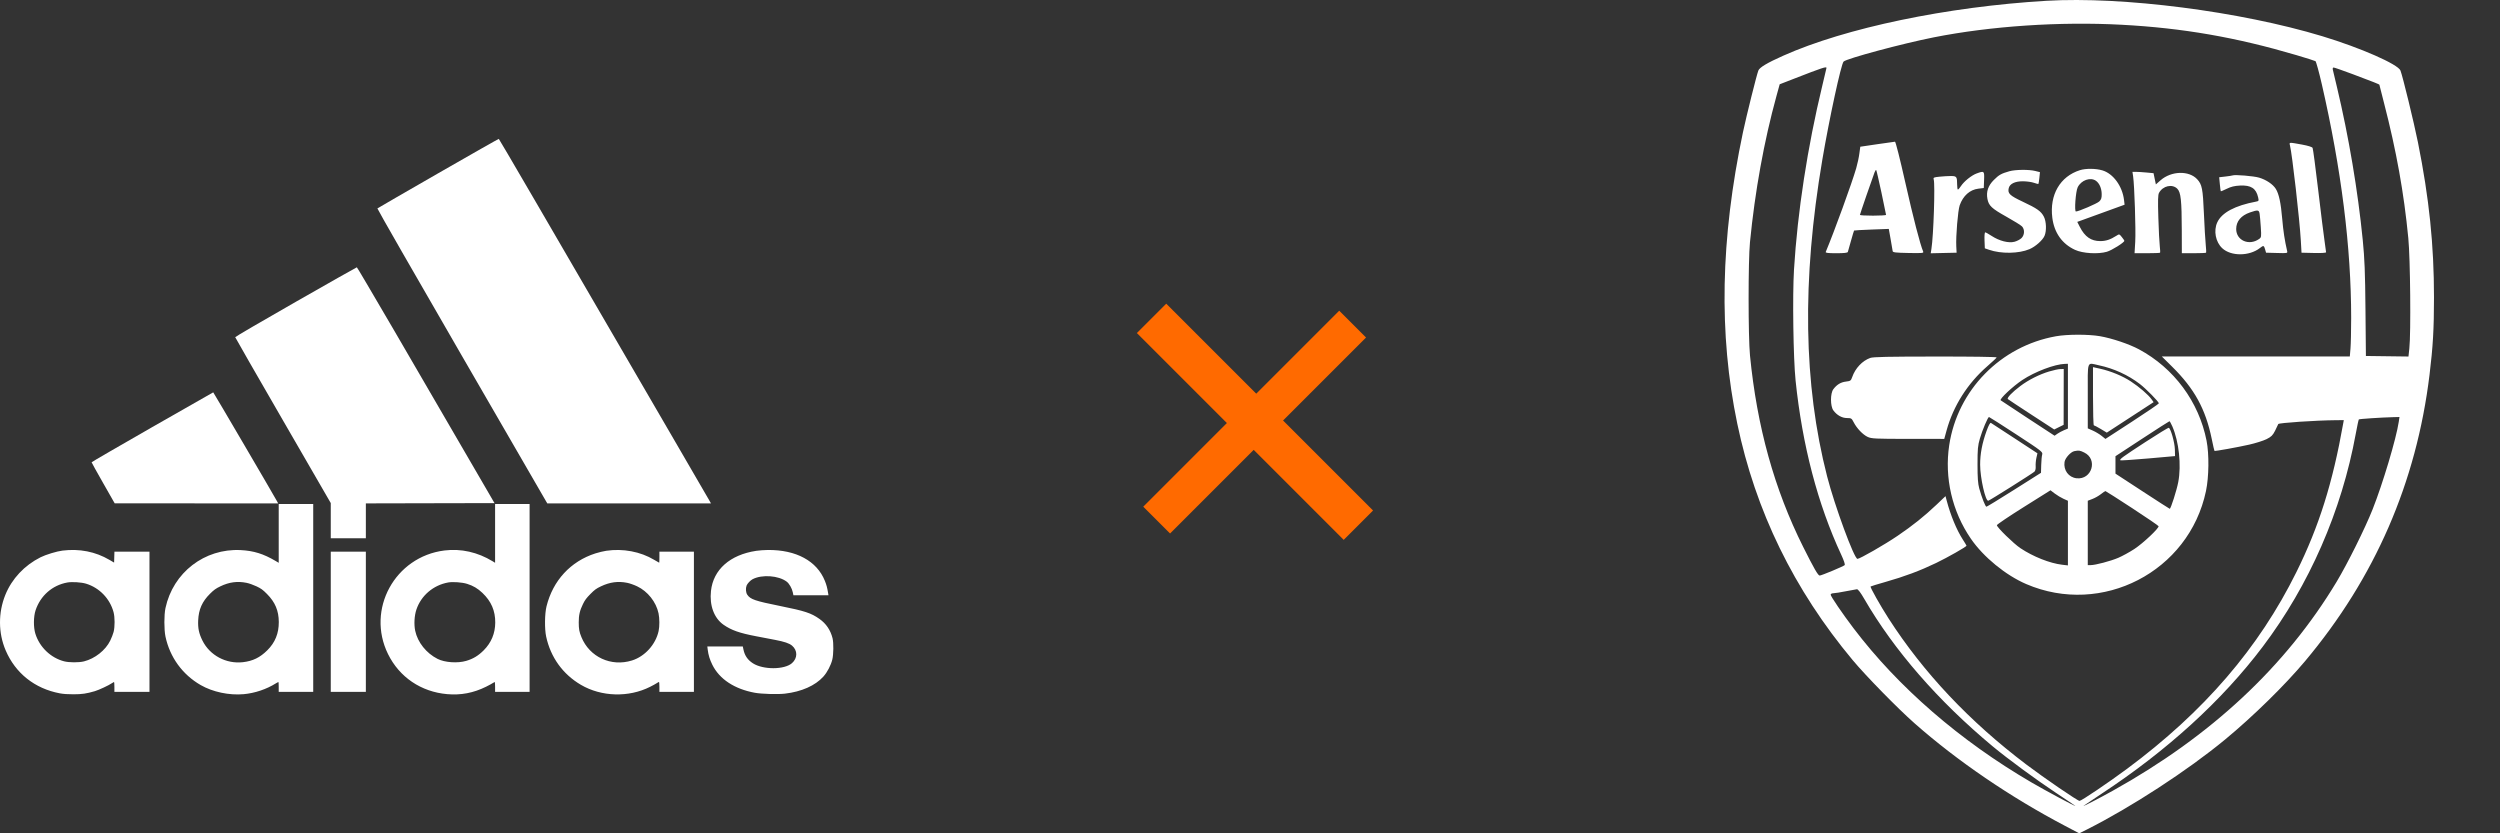 <svg width="216" height="72" viewBox="0 0 216 72" fill="none" xmlns="http://www.w3.org/2000/svg">
<rect x="0" y="0" width="216" height="72" fill="#333333" stroke="none"/>
<path fill-rule="evenodd" clip-rule="evenodd" d="M37.852 14.976C34.991 16.62 32.631 17.984 32.607 18.008C32.582 18.032 35.794 23.634 39.924 30.772L47.284 43.493H54.356H61.428L61.308 43.279C61.242 43.162 59.899 40.85 58.325 38.141C46.547 17.873 43.132 12.011 43.096 12C43.072 11.993 40.713 13.333 37.852 14.976ZM25.547 26.083C22.671 27.725 20.32 29.097 20.322 29.132C20.325 29.167 22.184 32.406 24.453 36.33L28.578 43.465V44.986V46.508H30.094H31.61V45.001V43.493L37.167 43.48L42.724 43.468L42.331 42.789C35.552 31.099 30.877 23.091 30.832 23.094C30.801 23.096 28.423 24.441 25.547 26.083ZM13.156 36.9C10.273 38.55 7.914 39.919 7.914 39.941C7.913 39.964 8.362 40.772 8.911 41.736L9.909 43.489L16.971 43.491L24.033 43.493L23.944 43.324C23.722 42.904 18.445 33.895 18.423 33.898C18.409 33.899 16.038 35.25 13.156 36.9ZM24.081 46.085V48.627L23.816 48.47C22.764 47.849 21.919 47.586 20.793 47.528C17.676 47.37 14.955 49.467 14.296 52.538C14.17 53.126 14.171 54.402 14.297 55.001C14.675 56.784 15.761 58.28 17.336 59.188C18.377 59.788 19.796 60.089 21.05 59.977C22.017 59.89 23.022 59.553 23.837 59.041C23.943 58.975 24.041 58.92 24.055 58.92C24.07 58.92 24.081 59.113 24.081 59.348V59.775H25.572H27.062V51.659V43.543H25.572H24.081V46.085ZM42.776 46.084V48.624L42.561 48.493C41.27 47.706 39.829 47.383 38.401 47.561C34.114 48.096 31.627 52.66 33.525 56.511C34.51 58.509 36.382 59.777 38.638 59.974C39.824 60.078 40.911 59.87 41.993 59.334C42.243 59.21 42.508 59.067 42.581 59.015C42.655 58.963 42.729 58.92 42.746 58.92C42.762 58.92 42.776 59.113 42.776 59.348V59.775H44.266H45.757V51.659V43.543H44.266H42.776V46.084ZM5.394 47.572C4.904 47.633 3.954 47.923 3.505 48.148C2.113 48.845 1.026 50.004 0.464 51.389C-0.163 52.937 -0.154 54.688 0.489 56.192C1.335 58.17 3.003 59.494 5.166 59.904C5.464 59.961 5.86 59.989 6.347 59.987C7.094 59.985 7.465 59.931 8.191 59.718C8.549 59.613 9.422 59.205 9.682 59.02C9.76 58.965 9.837 58.92 9.854 58.92C9.87 58.92 9.884 59.113 9.884 59.348V59.775H11.4H12.915V53.719V47.664H11.401H9.887L9.873 48.136L9.859 48.609L9.454 48.371C8.243 47.661 6.863 47.389 5.394 47.572ZM52.376 47.588C52.139 47.623 51.719 47.725 51.441 47.814C49.302 48.5 47.772 50.157 47.219 52.388C47.061 53.023 47.045 54.34 47.188 55.001C47.572 56.788 48.626 58.251 50.189 59.168C51.958 60.207 54.313 60.276 56.165 59.343C56.401 59.224 56.663 59.081 56.746 59.024C56.829 58.968 56.915 58.921 56.935 58.921C56.956 58.921 56.973 59.113 56.973 59.348V59.775H58.464H59.954V53.719V47.664H58.464H56.973V48.141C56.973 48.404 56.966 48.619 56.956 48.619C56.947 48.619 56.752 48.507 56.522 48.37C55.331 47.657 53.82 47.373 52.376 47.588ZM65.335 47.592C63.071 47.935 61.629 49.212 61.428 51.056C61.289 52.319 61.697 53.411 62.52 53.983C63.195 54.452 63.889 54.697 65.335 54.973C65.863 55.074 66.584 55.212 66.936 55.279C67.778 55.44 68.194 55.58 68.435 55.785C68.924 56.201 68.919 56.867 68.424 57.299C67.771 57.87 65.942 57.877 65.056 57.312C64.604 57.023 64.345 56.65 64.236 56.13L64.178 55.855H62.645H61.113L61.145 56.119C61.203 56.594 61.32 56.979 61.547 57.438C62.161 58.677 63.456 59.531 65.216 59.855C65.796 59.962 67.192 60.003 67.814 59.931C69.249 59.766 70.439 59.238 71.143 58.454C71.472 58.089 71.789 57.483 71.911 56.986C72.019 56.55 72.031 55.546 71.934 55.151C71.759 54.444 71.379 53.882 70.799 53.473C70.079 52.965 69.539 52.788 67.407 52.359C65.238 51.922 64.835 51.784 64.566 51.386C64.439 51.199 64.411 50.841 64.505 50.594C64.571 50.42 64.832 50.143 65.025 50.043C65.838 49.619 67.27 49.723 67.974 50.257C68.189 50.42 68.426 50.833 68.496 51.169L68.551 51.433H70.065H71.58L71.549 51.244C71.47 50.762 71.411 50.539 71.269 50.187C70.577 48.467 68.791 47.499 66.346 47.518C66.04 47.521 65.585 47.554 65.335 47.592ZM28.578 53.719V59.775H30.094H31.61V53.719V47.664H30.094H28.578V53.719ZM7.433 50.429C8.588 50.781 9.494 51.719 9.811 52.89C9.928 53.322 9.931 54.158 9.816 54.599C9.77 54.778 9.638 55.118 9.523 55.352C9.117 56.183 8.198 56.909 7.256 57.143C6.816 57.253 5.969 57.25 5.539 57.138C4.379 56.836 3.416 55.91 3.055 54.749C2.883 54.198 2.892 53.279 3.073 52.731C3.494 51.464 4.522 50.563 5.817 50.328C6.215 50.255 7.031 50.306 7.433 50.429ZM21.292 50.355C21.512 50.398 21.888 50.53 22.158 50.658C22.564 50.851 22.699 50.949 23.07 51.322C23.773 52.028 24.084 52.769 24.088 53.744C24.093 54.722 23.77 55.515 23.098 56.182C22.462 56.813 21.846 57.114 20.987 57.213C19.539 57.379 18.127 56.626 17.492 55.346C17.187 54.731 17.092 54.28 17.123 53.594C17.166 52.649 17.469 51.97 18.147 51.299C18.487 50.962 18.646 50.848 19.035 50.661C19.8 50.293 20.505 50.198 21.292 50.355ZM40.356 50.444C40.882 50.607 41.272 50.838 41.683 51.229C42.444 51.953 42.797 52.773 42.789 53.795C42.782 54.729 42.449 55.528 41.792 56.187C41.324 56.656 40.879 56.924 40.275 57.101C39.531 57.319 38.429 57.242 37.807 56.928C36.832 56.436 36.084 55.497 35.873 54.498C35.757 53.949 35.8 53.188 35.978 52.664C36.389 51.451 37.435 50.56 38.722 50.325C39.126 50.252 39.927 50.31 40.356 50.444ZM54.184 50.355C54.405 50.399 54.781 50.53 55.052 50.66C55.962 51.091 56.69 52.011 56.897 52.988C56.99 53.428 56.993 54.116 56.904 54.523C56.649 55.687 55.714 56.719 54.599 57.066C52.796 57.626 50.941 56.769 50.237 55.051C50.048 54.591 50.003 54.344 50.003 53.77C50.002 53.146 50.094 52.749 50.367 52.192C50.535 51.848 50.667 51.67 51.011 51.323C51.38 50.95 51.512 50.854 51.922 50.659C52.692 50.293 53.397 50.198 54.184 50.355Z" fill="white"/>
<path d="M115.709 26.844L118.026 29.161L110.856 36.331L118.632 44.108L116.095 46.645L108.318 38.868L101.093 46.093L98.777 43.777L106.002 36.551L98.225 28.775L100.762 26.238L108.539 34.014L115.709 26.844Z" fill="#FF6A00"/>
<path fill-rule="evenodd" clip-rule="evenodd" d="M176.817 0.069C168.234 0.576 159.441 2.412 154.06 4.818C152.678 5.436 152.028 5.824 151.922 6.094C151.772 6.477 150.892 10.007 150.593 11.422C148.647 20.647 148.486 28.851 150.1 36.601C151.669 44.136 154.997 50.956 160.072 57.034C161.21 58.398 163.97 61.217 165.415 62.491C169.107 65.749 173.696 68.875 178.444 71.368L179.648 72L180.309 71.668C184.124 69.75 189.008 66.571 192.249 63.894C194.656 61.907 197.408 59.209 199.161 57.12C205.2 49.919 208.775 41.693 209.912 32.378C210.208 29.95 210.296 28.432 210.297 25.708C210.299 21.176 209.88 17.125 208.908 12.287C208.564 10.578 207.594 6.593 207.4 6.095C207.189 5.552 203.945 4.128 200.645 3.129C193.548 0.982 183.404 -0.321 176.817 0.069ZM183.319 2.139C188.592 2.422 193.201 3.223 198.407 4.762C199.255 5.013 199.997 5.248 200.056 5.284C200.114 5.321 200.362 6.22 200.606 7.282C202.293 14.625 203.141 21.379 203.141 27.475C203.141 28.546 203.115 29.732 203.082 30.111L203.024 30.801H194.903H186.783L187.671 31.68C189.6 33.586 190.56 35.336 191.091 37.909C191.207 38.473 191.314 38.944 191.329 38.956C191.376 38.995 193.278 38.653 194.324 38.418C194.877 38.293 195.553 38.08 195.826 37.944C196.241 37.737 196.363 37.617 196.565 37.22C196.697 36.958 196.822 36.696 196.842 36.638C196.876 36.536 200.088 36.32 201.807 36.305L202.504 36.299L202.46 36.547C201.546 41.718 200.365 45.476 198.414 49.419C195.165 55.984 190.429 61.488 183.781 66.423C182.18 67.611 179.831 69.197 179.672 69.197C179.507 69.197 176.644 67.24 175.081 66.059C170.17 62.346 166.196 58.133 163.166 53.424C162.473 52.348 161.561 50.729 161.617 50.674C161.64 50.651 162.225 50.472 162.916 50.276C164.555 49.811 165.896 49.309 167.281 48.642C168.269 48.166 169.908 47.235 169.908 47.149C169.908 47.132 169.761 46.887 169.58 46.605C169.048 45.776 168.53 44.524 168.195 43.256L168.092 42.867L167.297 43.623C166.269 44.6 165.241 45.421 163.945 46.3C162.813 47.068 160.691 48.286 160.485 48.286C160.202 48.286 158.519 43.713 157.864 41.166C155.816 33.195 155.68 24.23 157.447 13.811C158.049 10.263 159.07 5.545 159.285 5.321C159.532 5.062 164.367 3.763 167.084 3.225C172.006 2.251 177.963 1.852 183.319 2.139ZM157.808 5.869C157.808 5.888 157.647 6.567 157.452 7.378C156.169 12.693 155.306 18.299 155.001 23.296C154.864 25.546 154.941 30.974 155.138 32.874C155.717 38.469 157.053 43.568 159.081 47.925C159.315 48.426 159.43 48.776 159.379 48.827C159.269 48.937 157.373 49.728 157.22 49.728C157.08 49.728 156.719 49.102 155.792 47.248C153.302 42.268 151.803 36.87 151.199 30.711C151.041 29.097 151.04 22.539 151.197 20.931C151.632 16.504 152.409 12.212 153.487 8.293L153.765 7.282L155.041 6.786C157.458 5.846 157.808 5.73 157.808 5.869ZM203.277 6.409C205.01 7.058 205.579 7.284 205.579 7.323C205.579 7.338 205.761 8.053 205.983 8.913C207.045 13.021 207.697 16.647 208.078 20.571C208.251 22.35 208.311 28.772 208.167 30.104L208.092 30.804L206.253 30.78L204.414 30.756L204.377 26.745C204.347 23.5 204.302 22.355 204.143 20.751C203.718 16.467 202.935 11.818 201.918 7.547C201.747 6.828 201.585 6.149 201.559 6.037C201.529 5.908 201.554 5.834 201.627 5.834C201.69 5.834 202.432 6.093 203.277 6.409ZM162.187 12.461C161.393 12.575 160.736 12.672 160.729 12.677C160.721 12.681 160.686 12.938 160.651 13.248C160.615 13.557 160.492 14.136 160.377 14.533C160.004 15.826 158.485 20 157.745 21.765C157.709 21.851 157.925 21.878 158.659 21.878C159.348 21.878 159.629 21.846 159.654 21.765C159.674 21.703 159.796 21.268 159.927 20.799C160.058 20.33 160.177 19.933 160.193 19.918C160.208 19.902 160.89 19.864 161.707 19.833L163.192 19.778L163.351 20.67C163.439 21.161 163.518 21.623 163.527 21.698C163.541 21.809 163.774 21.837 164.886 21.858C166.142 21.881 166.223 21.872 166.158 21.722C165.902 21.13 165.299 18.798 164.618 15.767C164.167 13.757 163.783 12.238 163.728 12.243C163.675 12.249 162.982 12.347 162.187 12.461ZM197.852 12.556C198.042 13.311 198.69 18.992 198.792 20.796L198.851 21.833L199.912 21.858C200.571 21.874 200.973 21.849 200.973 21.794C200.973 21.745 200.914 21.308 200.841 20.822C200.768 20.337 200.522 18.358 200.293 16.425C200.065 14.491 199.847 12.85 199.808 12.778C199.765 12.696 199.414 12.587 198.889 12.491C197.746 12.284 197.783 12.281 197.852 12.556ZM179.707 14.703C177.992 15.244 177.07 16.832 177.32 18.815C177.482 20.107 178.167 21.075 179.281 21.587C179.95 21.896 181.266 21.975 182.029 21.754C182.462 21.628 183.545 20.949 183.544 20.803C183.544 20.775 183.445 20.629 183.325 20.481C183.107 20.211 183.106 20.21 182.851 20.373C182.335 20.702 181.952 20.829 181.468 20.83C180.67 20.833 180.132 20.459 179.695 19.601L179.476 19.171L179.682 19.097C179.795 19.056 180.715 18.722 181.726 18.355L183.564 17.687L183.516 17.28C183.374 16.082 182.581 14.997 181.645 14.72C181.076 14.551 180.212 14.544 179.707 14.703ZM162.552 16.615C162.774 17.65 162.955 18.527 162.955 18.565C162.955 18.602 162.447 18.633 161.826 18.633C161.205 18.633 160.697 18.604 160.697 18.569C160.697 18.51 161.751 15.446 161.961 14.894C162.014 14.756 162.078 14.663 162.103 14.688C162.128 14.713 162.33 15.58 162.552 16.615ZM173.611 14.795C172.905 14.997 172.712 15.105 172.264 15.553C171.774 16.042 171.599 16.557 171.712 17.177C171.82 17.769 172.079 18.013 173.341 18.717C173.996 19.082 174.609 19.463 174.704 19.565C174.947 19.826 174.927 20.302 174.66 20.569C174.541 20.687 174.269 20.831 174.054 20.888C173.547 21.025 172.74 20.819 172.077 20.383C171.819 20.214 171.57 20.075 171.522 20.075C171.473 20.075 171.447 20.369 171.462 20.765L171.489 21.455L171.85 21.58C172.896 21.944 174.43 21.92 175.351 21.526C175.868 21.305 176.49 20.752 176.65 20.371C176.832 19.937 176.804 19.14 176.592 18.725C176.35 18.252 176.008 18.009 174.758 17.423C173.635 16.896 173.441 16.707 173.557 16.248C173.651 15.874 174.102 15.659 174.785 15.663C175.108 15.665 175.533 15.724 175.73 15.794C175.926 15.864 176.102 15.907 176.119 15.889C176.136 15.872 176.173 15.637 176.201 15.366L176.252 14.874L175.84 14.771C175.302 14.636 174.126 14.649 173.611 14.795ZM170.776 14.989C170.34 15.148 169.688 15.673 169.428 16.075C169.32 16.241 169.201 16.378 169.163 16.379C169.126 16.379 169.096 16.18 169.096 15.936C169.096 15.269 169.051 15.208 168.557 15.208C168.322 15.208 167.878 15.234 167.572 15.266C167.067 15.319 167.02 15.341 167.072 15.505C167.204 15.919 167.057 20.368 166.874 21.51L166.814 21.884L167.932 21.858L169.051 21.833L169.023 21.292C168.977 20.416 169.164 18.171 169.318 17.738C169.613 16.909 170.195 16.391 170.931 16.301L171.398 16.244L171.425 15.546C171.455 14.759 171.439 14.746 170.776 14.989ZM184.301 15.23C184.416 16.001 184.543 19.878 184.485 20.864L184.426 21.878H185.505C186.099 21.878 186.604 21.858 186.627 21.835C186.651 21.812 186.641 21.558 186.605 21.272C186.569 20.985 186.513 19.879 186.481 18.813C186.434 17.29 186.447 16.829 186.541 16.659C186.874 16.053 187.682 15.872 188.116 16.305C188.426 16.614 188.5 17.302 188.506 19.917L188.511 21.878H189.535C190.098 21.878 190.578 21.858 190.601 21.835C190.625 21.811 190.613 21.497 190.575 21.136C190.537 20.776 190.466 19.564 190.418 18.443C190.326 16.298 190.256 15.943 189.839 15.49C189.129 14.719 187.6 14.761 186.672 15.577L186.267 15.932L186.166 15.448L186.066 14.963L185.46 14.906C185.127 14.874 184.717 14.848 184.549 14.848L184.243 14.847L184.301 15.23ZM192.891 15.157C192.841 15.177 192.562 15.221 192.269 15.254L191.738 15.314L191.793 15.905C191.823 16.23 191.861 16.508 191.876 16.523C191.892 16.539 192.126 16.442 192.396 16.309C192.755 16.131 193.062 16.057 193.531 16.033C194.485 15.985 194.927 16.272 195.103 17.054C195.17 17.35 195.159 17.375 194.936 17.417C193.102 17.76 191.954 18.374 191.57 19.218C191.24 19.942 191.427 20.909 192.001 21.446C192.756 22.153 194.345 22.145 195.258 21.429C195.566 21.187 195.605 21.197 195.703 21.54L195.787 21.833L196.721 21.858C197.653 21.884 197.654 21.884 197.607 21.678C197.4 20.79 197.271 19.945 197.183 18.903C197.067 17.53 196.902 16.759 196.629 16.318C196.384 15.923 195.806 15.533 195.191 15.349C194.729 15.21 193.092 15.073 192.891 15.157ZM181.087 15.619C181.386 15.829 181.578 16.267 181.586 16.76C181.591 17.111 181.549 17.239 181.372 17.409C181.185 17.588 179.589 18.273 179.359 18.273C179.211 18.272 179.338 16.535 179.514 16.18C179.816 15.567 180.608 15.284 181.087 15.619ZM195.232 18.475C195.257 18.636 195.303 19.159 195.334 19.637C195.388 20.475 195.382 20.51 195.179 20.653C194.313 21.26 193.207 20.774 193.207 19.787C193.207 19.123 193.626 18.62 194.401 18.353C195.083 18.117 195.178 18.131 195.232 18.475ZM177.63 29.054C172.847 29.91 169.132 33.702 168.413 38.462C167.988 41.277 168.662 44.188 170.286 46.549C171.372 48.128 173.292 49.7 175.065 50.463C181.609 53.279 189.132 49.387 190.596 42.428C190.854 41.203 190.877 39.245 190.647 38.077C189.985 34.715 187.835 31.808 184.809 30.183C183.96 29.727 182.481 29.229 181.433 29.047C180.443 28.875 178.608 28.878 177.63 29.054ZM161.59 30.925C160.904 31.17 160.293 31.818 160.029 32.582C159.921 32.893 159.88 32.923 159.493 32.968C159.045 33.02 158.699 33.23 158.4 33.63C158.131 33.99 158.132 35.094 158.403 35.459C158.713 35.877 159.145 36.119 159.58 36.119C159.946 36.119 159.983 36.142 160.158 36.483C160.426 37.009 160.958 37.564 161.375 37.753C161.702 37.902 162.033 37.917 164.86 37.919L167.984 37.921L168.182 37.199C168.767 35.067 169.996 33.128 171.704 31.641C172.132 31.268 172.496 30.927 172.512 30.882C172.53 30.834 170.358 30.802 167.229 30.805C163.124 30.808 161.842 30.835 161.59 30.925ZM178.668 34.23V37.029L178.329 37.17C178.143 37.248 177.884 37.386 177.754 37.479L177.517 37.647L175.226 36.149C173.965 35.326 172.9 34.622 172.859 34.586C172.738 34.477 173.911 33.377 174.725 32.836C175.819 32.11 177.532 31.462 178.42 31.438L178.668 31.432V34.23ZM181.349 31.562C182.63 31.834 183.878 32.405 184.886 33.18C185.419 33.589 186.525 34.715 186.525 34.849C186.525 34.891 185.486 35.599 184.217 36.424L181.91 37.923L181.576 37.656C181.392 37.509 181.049 37.304 180.813 37.2L180.384 37.011V34.222C180.384 31.023 180.271 31.334 181.349 31.562ZM180.835 34.235C180.835 35.618 180.868 36.749 180.908 36.749C180.949 36.749 181.217 36.891 181.505 37.064L182.028 37.379L184.05 36.063L186.071 34.747L185.891 34.494C185.612 34.104 184.831 33.43 184.105 32.955C183.377 32.478 182.377 32.065 181.445 31.856L180.835 31.72V34.235ZM177.043 32.096C176.193 32.351 175.261 32.823 174.559 33.352C173.844 33.891 173.371 34.386 173.48 34.482C173.527 34.524 174.448 35.132 175.525 35.833L177.485 37.108L177.891 36.906L178.298 36.705L178.302 34.293L178.307 31.882L178.013 31.887C177.852 31.89 177.415 31.984 177.043 32.096ZM174.208 37.534C176.403 38.968 176.508 39.05 176.446 39.269C176.409 39.395 176.371 39.803 176.361 40.175L176.342 40.85L174.025 42.315C172.751 43.121 171.672 43.78 171.628 43.78C171.536 43.78 171.23 43.003 171.007 42.203C170.894 41.795 170.857 41.283 170.857 40.13C170.857 38.806 170.884 38.502 171.061 37.895C171.273 37.164 171.753 36.029 171.849 36.029C171.88 36.029 172.941 36.706 174.208 37.534ZM207.252 36.451C207.034 37.903 205.873 41.786 204.994 44.005C204.346 45.64 202.825 48.701 201.882 50.269C197.484 57.579 191.044 63.59 182.551 68.315C181.334 68.992 179.935 69.714 180.025 69.618C180.051 69.591 180.744 69.126 181.565 68.586C187.253 64.843 191.99 60.522 195.497 55.879C199.521 50.551 202.317 44.155 203.536 37.486C203.657 36.826 203.777 36.264 203.803 36.239C203.849 36.193 205.73 36.069 206.786 36.042L207.315 36.029L207.252 36.451ZM187.693 36.846C188.264 38.172 188.478 40.188 188.202 41.646C188.067 42.358 187.557 43.96 187.465 43.96C187.445 43.96 186.382 43.277 185.103 42.441L182.777 40.922V40.169V39.416L185.08 37.908C186.346 37.079 187.408 36.398 187.439 36.395C187.47 36.392 187.584 36.595 187.693 36.846ZM171.639 37.233C171.261 38.275 171.082 39.215 171.084 40.148C171.085 41.287 171.543 43.317 171.787 43.264C171.915 43.237 175.613 40.907 175.775 40.752C175.856 40.675 175.897 40.494 175.882 40.286C175.869 40.1 175.897 39.772 175.946 39.556L176.034 39.165L174.077 37.883C173.001 37.178 172.074 36.574 172.017 36.54C171.948 36.5 171.819 36.737 171.639 37.233ZM185.351 38.2C183.378 39.485 183.11 39.681 183.199 39.77C183.226 39.797 184.301 39.726 185.587 39.613L187.924 39.406L187.909 38.822C187.893 38.229 187.548 37.013 187.381 36.962C187.332 36.947 186.419 37.504 185.351 38.2ZM180.076 39.097C181.277 39.677 180.743 41.471 179.414 41.322C178.727 41.244 178.272 40.627 178.376 39.915C178.427 39.573 178.914 39.037 179.229 38.977C179.619 38.902 179.695 38.913 180.076 39.097ZM178.285 43.095L178.668 43.266V46.059V48.852L178.175 48.794C177.106 48.669 175.661 48.095 174.559 47.359C173.971 46.966 172.526 45.554 172.53 45.377C172.531 45.316 173.574 44.613 174.847 43.814L177.162 42.361L177.532 42.642C177.736 42.797 178.074 43.001 178.285 43.095ZM184.217 43.902C185.456 44.711 186.483 45.413 186.5 45.462C186.555 45.629 185.153 46.949 184.399 47.44C183.987 47.708 183.364 48.049 183.014 48.198C182.34 48.484 181.046 48.825 180.632 48.827L180.384 48.827V46.045V43.264L180.784 43.111C181.005 43.027 181.335 42.839 181.519 42.693C181.703 42.547 181.879 42.428 181.909 42.429C181.939 42.43 182.978 43.093 184.217 43.902ZM161.062 51.727C163.633 56.171 167.456 60.563 172.166 64.482C173.45 65.55 175.914 67.361 177.63 68.498C178.524 69.09 179.275 69.598 179.3 69.626C179.398 69.738 176.773 68.332 175.523 67.603C169.351 64.005 164.012 59.379 160.145 54.28C159.185 53.015 158.169 51.524 158.169 51.381C158.169 51.311 158.273 51.258 158.417 51.255C158.554 51.252 159.031 51.176 159.478 51.085C159.925 50.995 160.357 50.916 160.438 50.91C160.533 50.904 160.753 51.193 161.062 51.727Z" fill="white"/>
</svg>
